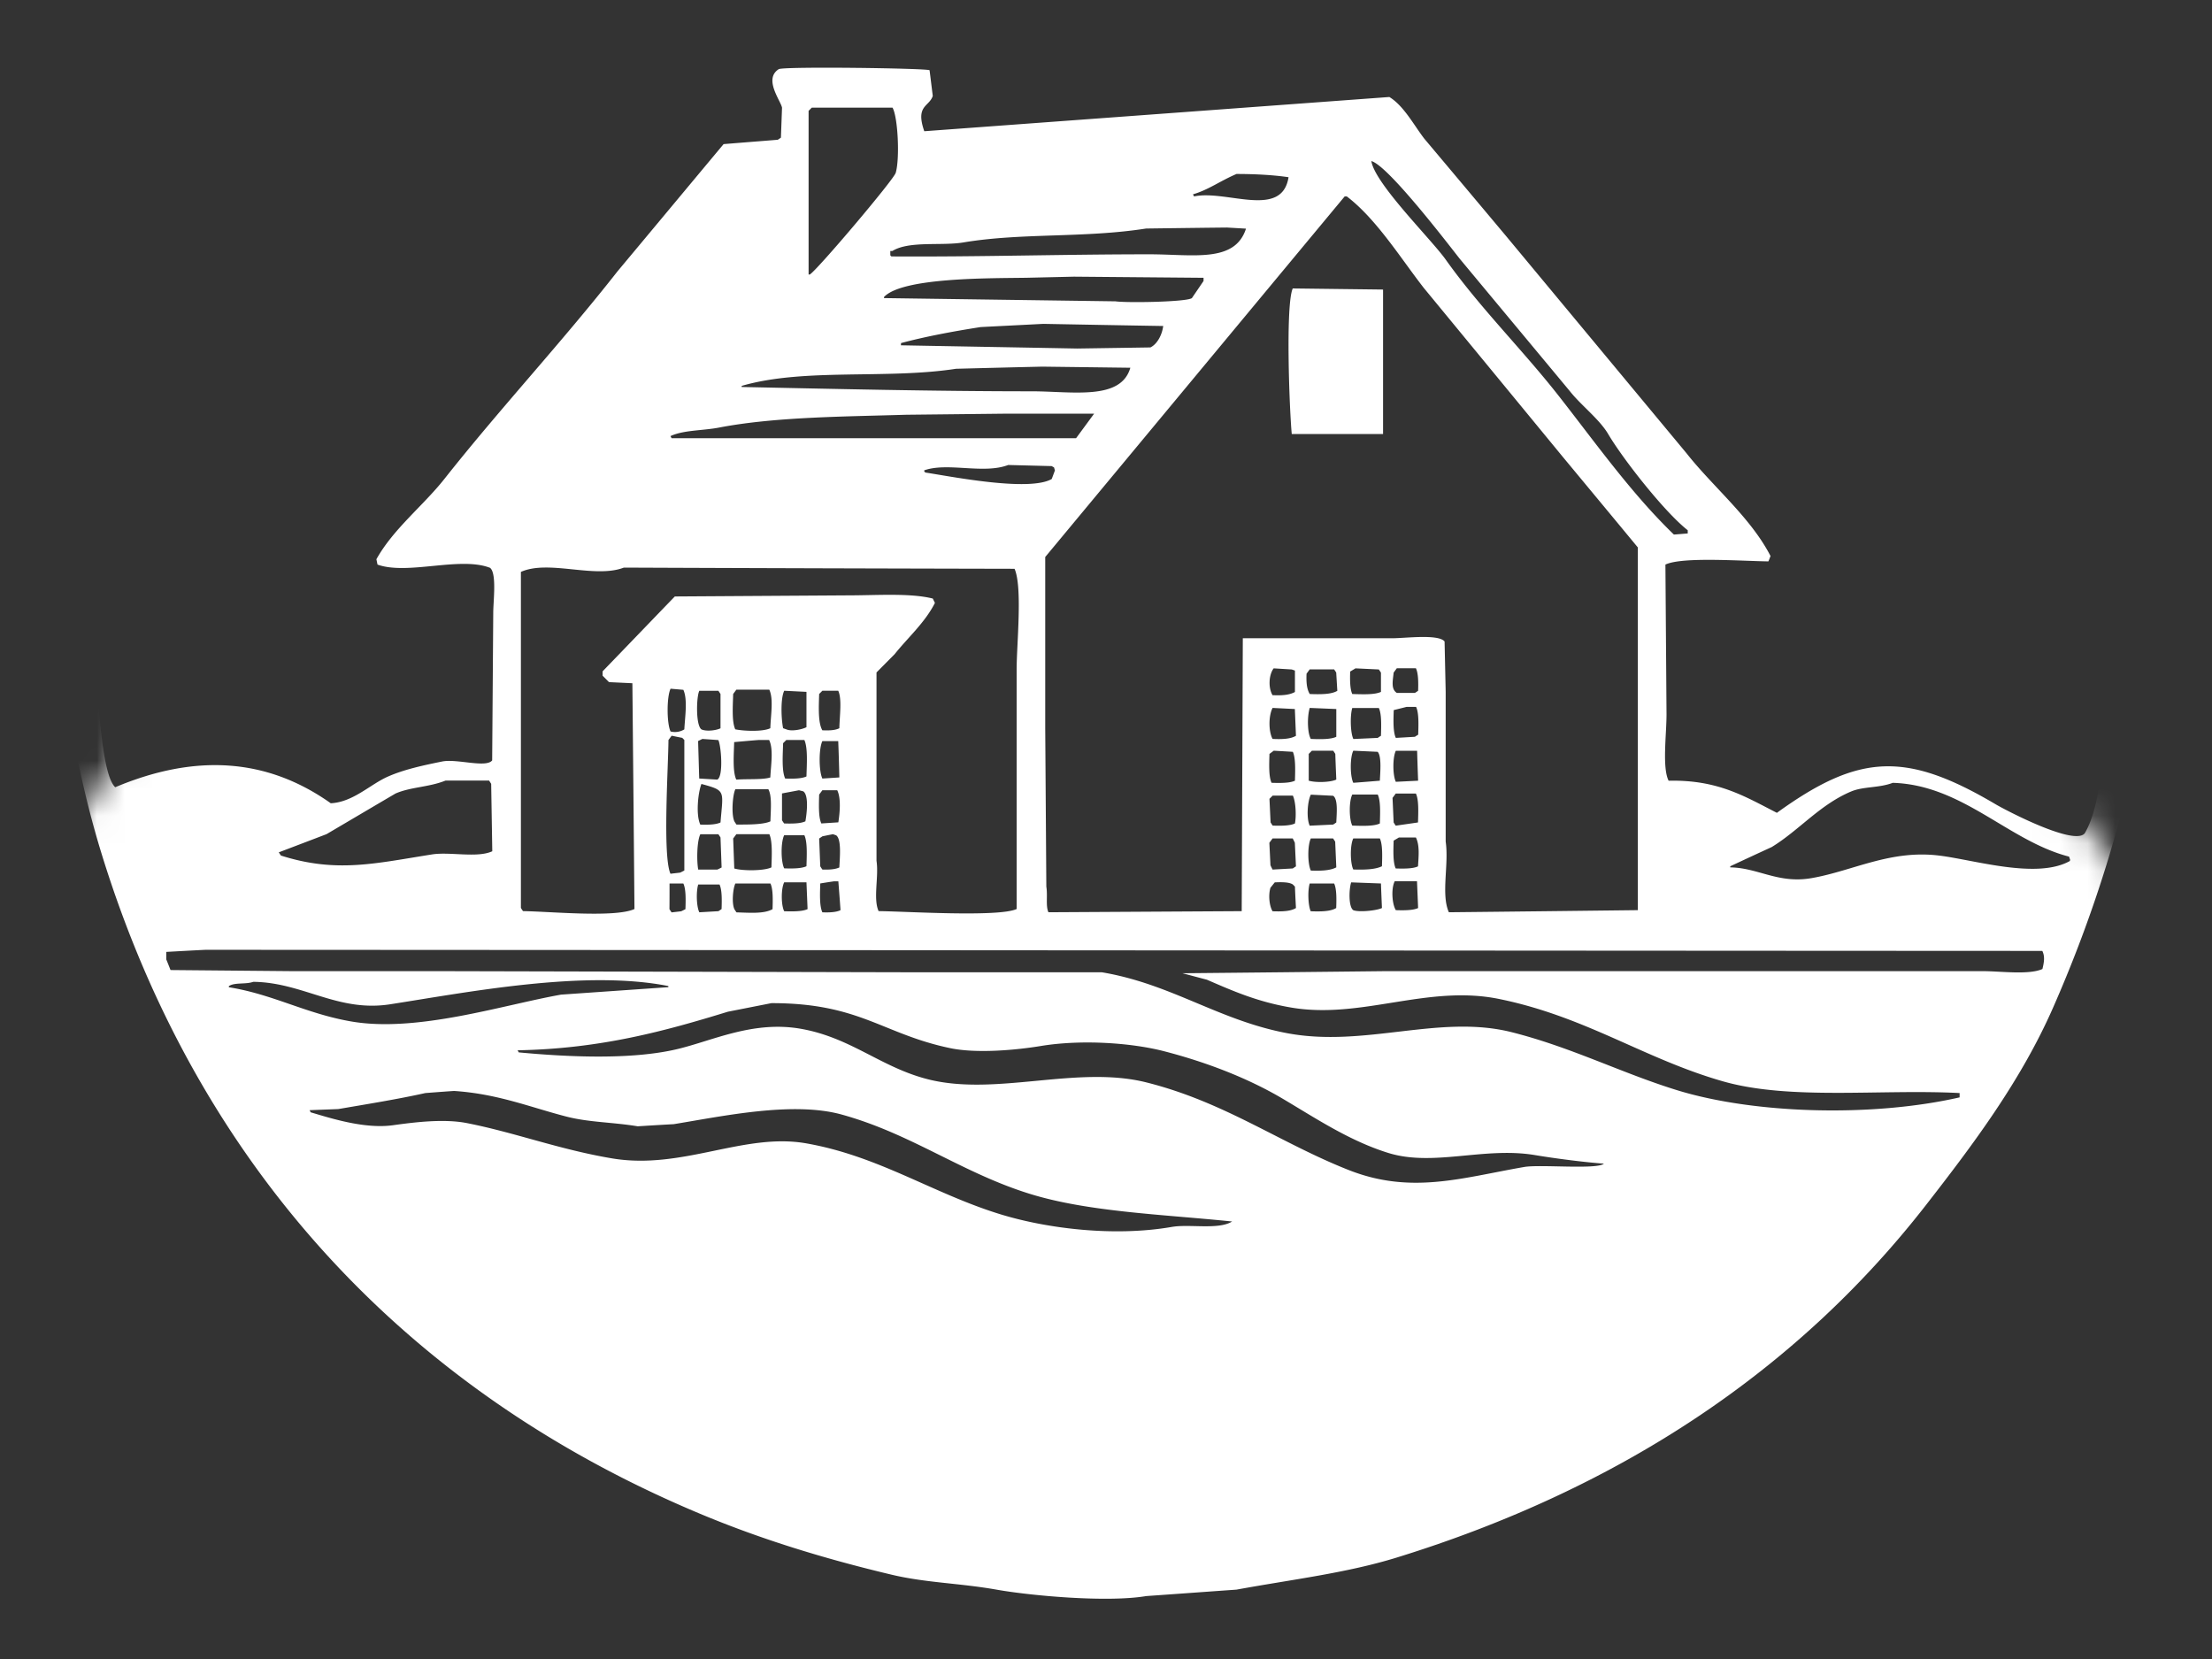 <svg viewBox="0 0 80 60" style="background: #fb5b11;" xmlns="http://www.w3.org/2000/svg">
    <rect x="0" y="0" width="80" height="60" fill="#333333" stroke="none"/>
    <mask id="prefix__a" style="mask-type:alpha" maskUnits="userSpaceOnUse" x="0" y="0" width="86" height="75">
        <path
            d="M80.468 37.281L79 35.321l-5.5-7.844-13-20.59-29-6.862L15 18.653 8 33.85l-1 1.47-.462 3.006L0 39.37l5.03 26.81 22.63 8.357h24.141l24.643-6.267L86 40.415l-5.532-3.134z"
            fill="#D9D9D9" />
    </mask>
    <g mask="url(#prefix__a)" transform="translate(-4 -6)">
        <path fill-rule="evenodd" clip-rule="evenodd"
            d="M50.718 21.696h3.302v-5.224l-3.266-.04c-.267.595-.119 4.416-.036 5.264zM78.48 10.628C73.253-.36 64.734-7.867 51.675-10.965c-2.374-.562-5.015-.646-7.795-.775l-4.072.27c-2.707.495-5.362.835-7.677 1.743-2 .785-4.13 1.46-5.913 2.516-8.764 5.18-14.31 11.364-18.204 21.476-.809 2.1-1.159 4.45-1.61 6.889-.992 5.307.002 11.616 1.267 15.713 3.533 11.464 11.18 19.527 21.733 23.916 2.12.881 4.359 1.577 6.835 2.166 1.242.296 2.463.306 3.8.542 1.219.217 3.99.473 5.416.233 1.086-.076 2.175-.156 3.265-.233 2.014-.369 3.979-.599 5.798-1.161 8.083-2.499 14.479-6.772 19.125-12.732 1.687-2.166 3.437-4.485 4.61-7.157a48.26 48.26 0 002.994-9.211c1.74-7.99-.139-17.074-2.767-22.602zM46.376 50.374c-2.08.36-4.51.063-6.221-.466-2.43-.752-4.365-2.093-6.99-2.556-2.262-.4-4.48.969-7.026.543-1.935-.326-3.507-.935-5.26-1.278-.823-.16-1.866-.033-2.649.076-1.017.147-2.225-.236-2.994-.465a1.63 1.63 0 00-.04-.077l1.037-.04c1.086-.186 2.166-.36 3.15-.579.347-.027.69-.053 1.037-.076 1.588.103 2.763.592 4.07.928.82.21 1.665.2 2.573.35.436-.027.872-.054 1.304-.077 1.793-.293 4.306-.832 6.066-.35 2.526.696 4.342 2.1 6.795 2.865 2.127.663 4.828.746 7.334 1.005-.496.31-1.536.084-2.186.197zm-34.099-8.669v-.04c.205-.143.611-.056.882-.156 1.803.02 3.054 1.108 4.953.812 2.786-.433 7.03-1.261 10.06-.659v.04l-3.88.27c-2.1.372-5.213 1.387-7.604.968-1.637-.286-2.81-.978-4.41-1.235zm46.85 6.5c-2.248.389-4.08 1-6.336.116-2.496-.982-4.493-2.463-7.333-3.175-2.513-.629-5.445.516-7.911-.116-1.691-.433-2.764-1.498-4.57-1.82-1.734-.31-3.2.429-4.494.735-1.654.39-3.943.283-5.722.116l-.04-.076c2.998-.054 5.33-.696 7.604-1.395l1.575-.31c3.197-.002 3.996 1.106 6.452 1.625.97.206 2.417.07 3.302-.077 1.446-.236 3.246-.12 4.454.193 1.53.396 3.015.969 4.263 1.704 1.189.702 2.424 1.534 3.84 1.973 1.631.506 3.464-.23 5.3.077.802.133 1.81.26 2.496.31-.248.222-2.298.02-2.88.12zm18.739-7.159c-.489.22-1.516.077-2.15.077H54.1c-2.443.027-4.89.053-7.334.076.294.077.588.157.882.233.938.406 1.816.796 3.034 1.005 2.55.44 4.93-.835 7.525-.31 3.15.64 5.25 2.164 8.103 2.98 2.427.695 5.726.275 8.562.425v.156c-3.15.72-7.436.606-10.252-.27-2.001-.621-3.8-1.547-5.954-2.089-2.611-.655-5.29.563-8.102.04-2.49-.466-4.194-1.784-6.72-2.206h-7.142l-16.78-.04h-5.375l-4.379-.04c-.053-.13-.102-.26-.155-.386v-.27c.472-.026.948-.053 1.42-.076 22.155.01 44.572.03 66.43.04.103.206.06.426.004.655zm-63.783-4.22c.575-.219 1.153-.438 1.727-.658.832-.49 1.664-.982 2.496-1.47.552-.24 1.199-.224 1.806-.467h1.576c.026.04.052.077.076.117l.04 2.439c-.549.253-1.533.01-2.19.116-2.08.33-3.457.673-5.452.04-.03-.04-.052-.076-.079-.116zm41.396-20.43c1.677 2.036 3.355 4.075 5.029 6.112.908 1.095 1.82 2.193 2.727 3.291v13.118c-2.278.026-4.556.053-6.835.076-.29-.652.007-1.724-.115-2.556V31.02l-.04-1.82c-.218-.276-1.43-.117-1.882-.117h-5.415l-.04 9.87-6.99.04c-.105-.233-.023-.599-.076-.928l-.04-5.727v-6.193c3.61-4.346 7.219-8.695 10.83-13.041h.077c1.066.812 1.945 2.23 2.77 3.291zm-1.882-4.57c.594.157 2.704 2.905 3.186 3.52 1.331 1.602 2.662 3.199 3.992 4.8.397.505 1.064 1.008 1.384 1.547.555.938 2.054 2.838 2.88 3.484v.116l-.5.04c-1.528-1.474-2.83-3.31-4.147-4.991-1.32-1.687-2.853-3.191-4.107-4.955-.538-.752-2.56-2.742-2.688-3.56zm1.575 20.821l-.69.04c-.106-.223-.086-.665-.076-1.005.155-.04.307-.076.462-.116h.347c.106.223.086.665.076 1.005-.043.026-.083.05-.119.076zm.116 1.588l-.806.04c-.116-.24-.119-.882 0-1.122h.77c.01.36.022.722.036 1.082zm0-3.252c-.04.027-.076.054-.116.077h-.654c-.218-.14-.145-.436-.115-.735l.115-.157h.69c.09.187.09.523.08.816zm-.81 3.717h.73c.11.23.086.696.076 1.045-.267.04-.538.077-.805.117-.027-.04-.053-.077-.076-.117l-.04-.888.116-.157zm0 2.71c-.105-.224-.085-.666-.075-1.006.062-.04.128-.076.191-.116h.614c.139.286.1.662.076 1.045-.178.086-.511.086-.805.076zm.81 1.43c-.182.087-.515.087-.806.077-.136-.217-.175-.779-.04-1.045h.806l.04.968zm-1.46-6.153l-.882.04c-.108-.223-.122-.842-.04-1.121h.962c.105.223.086.665.076 1.005-.04.023-.08.05-.116.076zm.076 1.548c-.32.026-.64.053-.96.076-.12-.246-.123-.915 0-1.161l.88.04c.15.156.093.752.08 1.045zm.04-3.212c-.228.11-.69.087-1.037.077-.086-.183-.086-.52-.076-.812.063-.04.129-.076.191-.116l.846.04c.026.04.053.076.076.116v.695zm-1.037 3.714h.921c.11.23.086.696.076 1.045-.221.107-.66.087-.997.077-.119-.24-.122-.882 0-1.122zm.036 2.709c-.115-.24-.119-.882 0-1.122h.961c.106.223.086.666.076 1.005-.248.123-.664.13-1.037.117zm1.037 1.394c-.185.093-.839.16-1.037.077-.178-.123-.155-.769-.076-1.005l1.077.04c.01.296.023.592.036.888zm-2.612-.888h.882c.096.2.086.579.076.888-.205.127-.562.13-.922.117-.095-.207-.115-.746-.036-1.005zm.04-1.628h.806c.026.04.052.077.075.117l.04.928c-.215.117-.558.13-.921.117-.119-.246-.122-.915 0-1.162zm.921-.579c-.04.027-.076.054-.115.077l-.846.04c-.122-.253-.086-.872.04-1.122l.806.04c.184.123.128.653.115.965zm-.921-3.021c-.122-.203-.139-.789-.04-1.121l.961.04v1.004c-.205.1-.604.09-.921.077zm.921 1.47c-.205.1-.74.117-.997.04v-.968l.115-.116h.77c.026.04.053.076.076.116.01.31.023.62.036.929zm-.96-3.094c-.106-.176-.13-.413-.116-.735l.115-.157h.882c.026.04.053.077.076.117l.04.659c-.215.133-.618.13-.998.116zm-.536 3.135c-.188.09-.544.086-.845.076-.109-.23-.086-.695-.076-1.045l.155-.116.69.04c.106.23.086.695.076 1.045zm0 1.547c-.181.087-.515.087-.805.077-.027-.04-.053-.077-.076-.117l-.04-.852.116-.116h.73c.108.233.128.739.075 1.008zm-.079 1.627l-.73.04c-.026-.053-.053-.103-.076-.156l-.04-.812.116-.157h.73c.027.054.053.104.076.157l.04.852c-.037.023-.076.05-.116.076zm.116 1.431c-.192.12-.499.13-.846.117-.112-.18-.161-.573-.076-.852.053-.063.103-.13.156-.193.244-.01.515-.014.653.076l.076.077c.01.26.023.516.037.775zm-.846-6.116c-.148-.273-.148-.829 0-1.121l.806.04.04.968c-.192.116-.499.13-.846.113zm.04-2.552l.654.04.115.04v.775c-.188.103-.439.13-.769.116h-.04c-.161-.263-.138-.739.04-.971zM37.467 23.09l-.04-.04v-.04c.843-.299 2.15.147 3.035-.193l1.575.04c.116.074.066.007.116.157-.04.103-.076.206-.116.31-.825.475-3.715-.107-4.57-.234zm-.881-4.682c.885-.236 1.839-.416 2.879-.579.756-.04 1.509-.076 2.265-.116 1.42.026 2.843.053 4.263.076h.076c-.04.32-.215.656-.463.776l-2.648.04c-2.123-.04-4.25-.077-6.376-.117.004-.03.004-.056.004-.08zm-.614-1.627v-.04c.66-.705 3.76-.675 5.144-.695l1.727-.04 4.61.04h.075v.116l-.422.62c-.212.142-2.361.175-2.764.116l-8.37-.117zm11.213-3.677a1.63 1.63 0 00-.04-.076c.565-.164.98-.483 1.575-.736.684 0 1.34.037 1.882.117-.24 1.517-2.252.445-3.417.695zm1.188 1.125l.69.04c-.402 1.25-1.915.928-3.493.928-3.15 0-6.181.097-9.331.077l-.04-.04v-.157h.076c.605-.376 1.783-.176 2.572-.31 2.107-.352 4.372-.152 6.604-.502.978-.013 1.952-.026 2.922-.036zm-11.979-1.977c-.076.256-2.882 3.567-3.11 3.677h-.04v-5.92l.116-.116h2.919c.194.33.27 1.837.115 2.36zm2.19 7.085c1.036-.027 2.073-.053 3.11-.077l3.186.04c-.34 1.195-2.097.852-3.573.852-3.536 0-7.148-.087-10.483-.156v-.04c2.248-.656 5.247-.23 7.76-.62zM36.776 21l3.685-.04h3.11l-.653.888h-14.63c-.013-.026-.026-.053-.04-.076.482-.223 1.16-.193 1.767-.31 2.014-.386 4.487-.393 6.762-.462zm3.916 5.57c.294.662.076 2.742.076 3.637v8.669c-.663.302-4.032.083-4.992.076-.205-.456.013-1.238-.076-1.82V30.32l.654-.659c.485-.608 1.096-1.14 1.459-1.856-.026-.054-.053-.104-.076-.157-.809-.206-2.04-.116-3.034-.116l-6.297.04c-.872.901-1.74 1.807-2.612 2.708v.157l.231.233.846.04c.026 2.722.052 5.444.075 8.166-.703.322-3.077.086-4.031.076-.027-.04-.053-.076-.076-.116V26.684c1.004-.452 2.668.25 3.724-.156 4.709.02 9.42.033 14.13.043zm-6.91 5.843h-.04c-.162-.273-.13-.868-.116-1.314l.116-.117h.574c.139.3.05.902.04 1.355-.136.07-.337.086-.575.076zm.574 1.704l-.614.04c-.13-.27-.132-1.085 0-1.354h.574c.017.439.03.875.04 1.314zm-.73.62l.116-.157h.538c.145.3.09.832.04 1.161l-.615.04c-.109-.23-.089-.695-.079-1.045zm.116 1.51c.128-.027.257-.053.383-.077l.115.04c.202.14.13.825.116 1.162-.145.07-.367.086-.614.076-.027-.04-.053-.076-.076-.116l-.04-1.005c.04-.03.08-.053.116-.08zm-.076 1.704c.165-.027.333-.054.498-.077h.156c.026.336.052.672.076 1.005v.04c-.152.073-.397.087-.654.076-.11-.232-.086-.698-.076-1.044zm-.499-3.87c-.175.083-.485.086-.77.076-.131-.28-.085-.872-.075-1.278l.115-.116h.654c.132.29.086.902.076 1.318zm-.04 1.623c-.174.084-.485.087-.769.077-.026-.04-.053-.076-.076-.116v-.969c.205-.04.41-.076.614-.116l.156.04c.208.146.125.815.076 1.084zm.04-3.404c-.155.08-.538.163-.73.077l-.115-.04c-.07-.346-.096-1.072.04-1.355l.805.04V32.3zm-.806 3.907h.73c.116.246.086.755.076 1.121-.181.087-.515.087-.806.077-.122-.246-.125-.948 0-1.198zm0 1.704h.806l.04.968c-.188.09-.545.087-.846.077-.115-.23-.115-.816 0-1.045zm-.501-5.574c-.268.13-.941.106-1.268.04-.132-.28-.086-.872-.076-1.278l.115-.156h1.192c.159.342.05.928.037 1.394zm0 1.78c-.255.087-.83.05-1.192.077h-.04c-.139-.297-.086-.929-.076-1.355.294-.026.588-.053.882-.076h.383c.165.34.06.932.043 1.354zm-1.265.426h1.192c.135.236.09.722.076 1.162-.264.126-.878.116-1.228.116-.027-.04-.053-.077-.076-.117-.116-.252-.063-.961.036-1.16zM31.9 37.37c-.257.127-1.027.133-1.344.04l-.04-1.085.116-.156h1.192c.122.266.086.815.076 1.201zm-1.304.583h1.268c.099.206.086.609.076.928-.304.173-.81.13-1.304.116-.027-.04-.053-.076-.076-.116-.103-.223-.05-.762.036-.928zm-.538-5.614c-.142.073-.502.126-.69.04-.212-.153-.182-1.192-.076-1.395h.69c.026.04.053.077.076.117v1.238zm-.116 1.857l-.654-.04-.04-1.355c.054-.026.103-.053.156-.076l.575.04c.102.2.191 1.32-.037 1.43zm-.69 3.793h.77c.095.2.085.58.075.889-.04.026-.076.053-.115.076l-.69.04c-.103-.203-.12-.745-.04-1.005zm.076-1.817h.654c.026.04.053.077.076.117l.04 1.085c-.053.026-.103.053-.156.076h-.69c-.056-.296-.053-1.011.076-1.278zm.73-.426c-.165.08-.456.087-.73.077-.168-.356-.082-1.161.04-1.47.898.245.782.235.69 1.393zm-1.843 2.207h.499c.099.206.086.609.076.928-.053.027-.102.053-.155.077l-.347.04c-.026-.04-.053-.077-.076-.117.003-.31.003-.619.003-.928zm-.04-5.188l.116-.157c.13.027.258.054.383.077l.076.077v4.721c-.053.027-.102.054-.155.077l-.347.04c-.287-.646-.079-3.847-.072-4.835zm.575-.386a.651.651 0 01-.498.076c-.142-.296-.142-1.254 0-1.547l.462.04c.162.346.056 1.005.036 1.43zm50.113 4.758c-1.192.672-3.45-.036-4.722-.193-1.773-.22-3.12.55-4.61.812-1.214.217-1.94-.372-2.954-.386v-.04c.498-.233.997-.465 1.499-.695.997-.61 1.747-1.54 2.88-2.013.441-.183 1.003-.12 1.498-.31 2.533.077 4.18 2.103 6.376 2.669l.04.116c-.007.017-.007.027-.007.04zm1.384-4.798c-.261 1.208-.275 2.805-.846 3.793-.36.483-2.866-.831-3.226-1.044-3.239-1.914-4.936-1.844-7.911.309-1.156-.589-2.13-1.201-3.916-1.161-.238-.473-.076-1.67-.076-2.4l-.04-5.417c.605-.29 2.754-.127 3.725-.116.026-.064.053-.13.076-.194-.717-1.394-2.084-2.505-3.035-3.713l-6.527-7.857c-.984-1.174-1.972-2.35-2.956-3.52-.373-.48-.742-1.192-1.267-1.511l-16.82 1.238c-.33-.945.181-.879.307-1.278-.04-.31-.076-.619-.116-.929-.162-.073-5.204-.14-5.451-.04-.562.353.063 1.132.115 1.395l-.04 1.085c-.039.026-.075.053-.115.076-.654.053-1.304.103-1.958.157-1.281 1.534-2.559 3.071-3.84 4.605-2.004 2.556-4.233 4.942-6.26 7.507-.767.969-1.846 1.804-2.457 2.902l.04.193c1.09.39 2.985-.306 4.07.117.248.196.116 1.207.116 1.623L21.8 33.5c-.22.283-1.277-.066-1.805.04-.677.137-1.374.286-1.958.543-.648.282-1.258.925-2.074.968-2.338-1.657-4.93-1.784-7.796-.58-.528-.492-.597-3.476-.77-4.488-.795-4.752.219-10.482 1.312-14.09C12.356 3.834 20.558-4.076 31.824-8.488c2.351-.922 4.996-1.308 7.756-1.82l4.072-.27c18.309.027 31.037 11.817 35.442 26.006 1.387 4.469 2.348 11.377 1.153 16.91z"
            fill="#fff" />
    </g>
</svg>